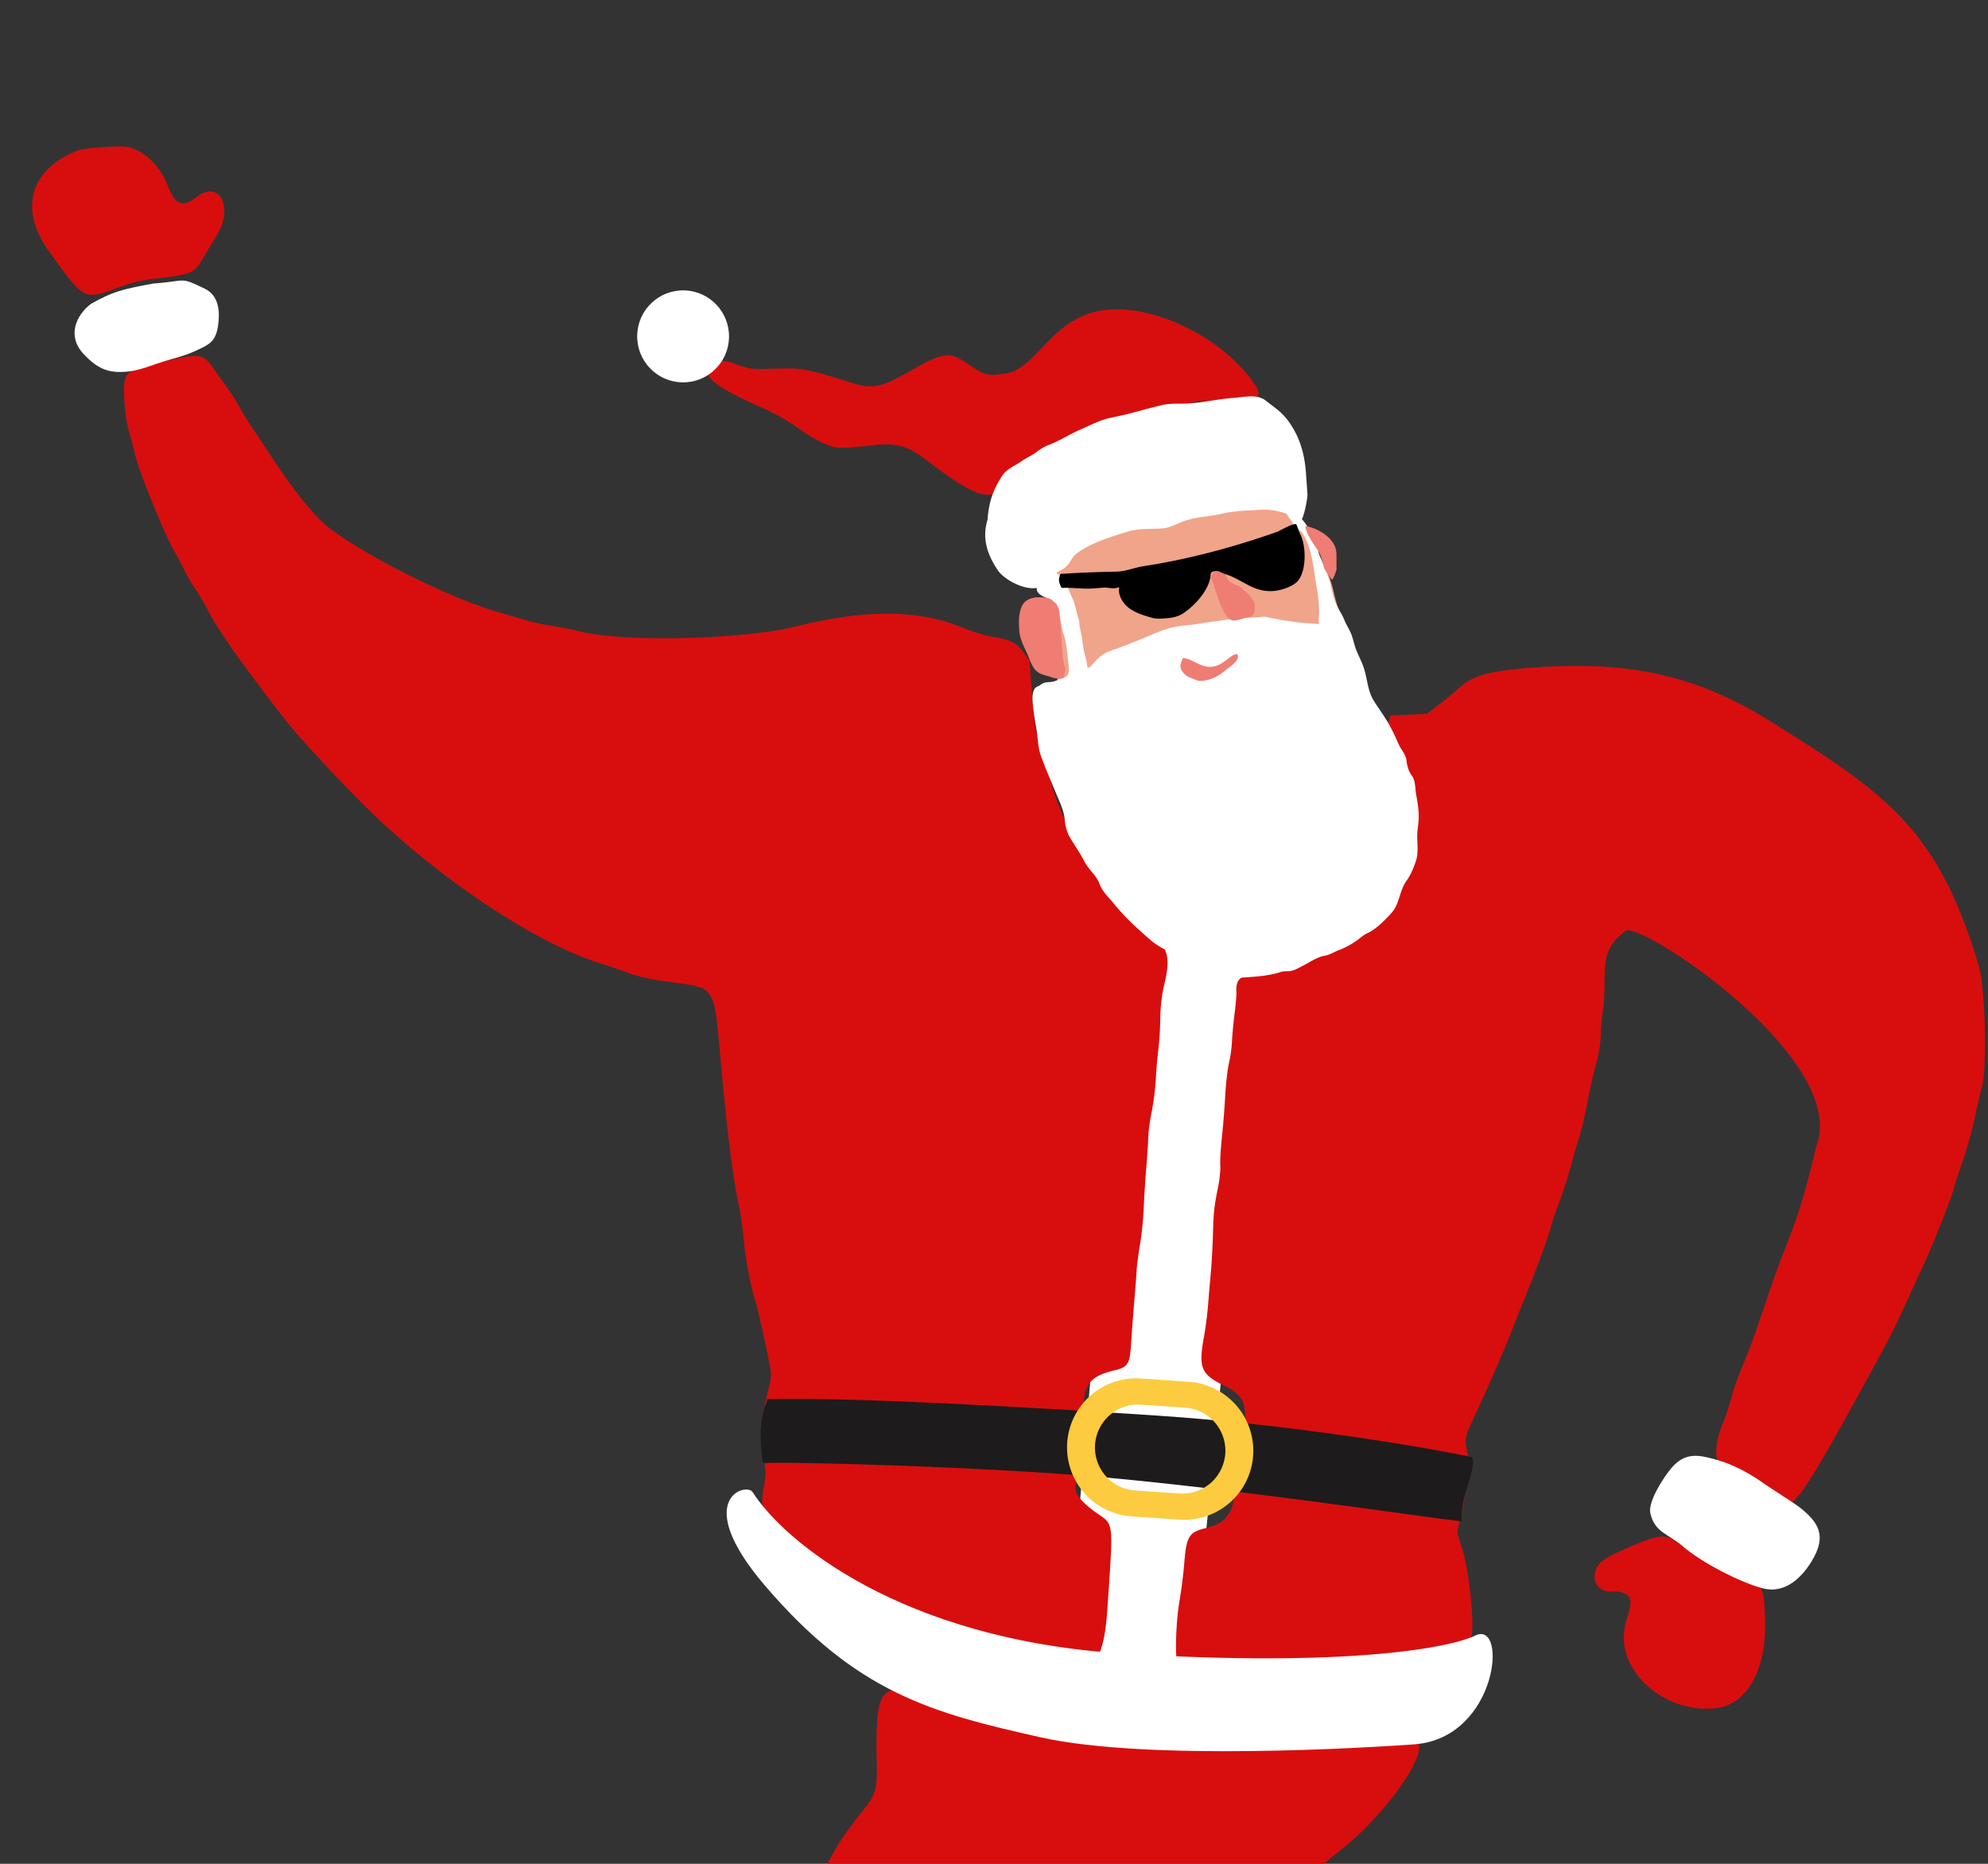 <svg fill="none" xmlns="http://www.w3.org/2000/svg" viewBox="0 0 144 135">
    <rect x="0" y="0" width="144" height="135" fill="#333333" stroke="none"/>
    <g clip-path="url(#clip0)">
        <path d="M86.4 120.692l5.062-51.271-9.517-4.197-4.68 54.836 9.136.632z" fill="#fff"/>
        <path fill-rule="evenodd" clip-rule="evenodd" d="M95.284 135.399H59.733c.762-1.541 1.415-2.555 2.567-3.994 1.185-1.48 1.252-1.696 1.203-3.919-.067-3.042.1-4.317.63-4.799.446-.406.98-.391 2.099.056a24.66 24.66 0 002.23.734c.684.187 1.754.509 2.377.717.624.207 1.8.5 2.613.65.814.15 2.212.428 3.108.617.896.19 2.124.364 2.73.388.604.023 1.478.131 1.941.239 3.155.735 6.682.804 15.09.297 4.065-.245 6.187-.328 6.303-.245.963.691-2.181 5.216-5.4 7.771-.457.362-.993.8-1.193.974a10.24 10.24 0 01-.747.514zM3.55 18.209c-2.21-3.089-1.38-5.971 2.108-7.318.47-.181 3.051-.355 3.605-.242 1.145.232 2.354 1.396 2.88 2.772.548 1.431 1.073 1.645 2.097.852 1.681-1.3 2.724.777 1.425 2.837-.276.438-.696 1.14-.933 1.558-.612 1.084-.845 1.195-3.027 1.456-1.52.181-2.077.307-3.158.712-1.006.377-1.6.6-2.123.491-.757-.159-1.369-1.016-2.874-3.118zm5.518 9.234c.194-.58.757-.834 2.872-1.297 2.596-.567 2.787-.535 3.568.605a68.02 68.02 0 001.018 1.435c.295.403.674 1.001.842 1.33.168.327.556.965.862 1.416.306.452 1.031 1.54 1.611 2.417 1.436 2.172 2.942 4.041 3.824 4.746 2.544 2.035 8.757 5.17 12.266 6.191.657.192 1.607.472 2.112.625.505.152 1.414.35 2.02.439.607.089 1.452.256 1.878.37 3.011.807 11.803.623 15.632-.327 5.114-1.27 8.871-1.256 12.079.044.726.294 1.7.598 2.165.675 1.389.228 1.781.417 2.29 1.1l.463.62.18 2.432c.159 2.131.227 2.558.545 3.436.2.551.483 1.514.629 2.14.39 1.671.836 2.866 1.586 4.258.367.68.802 1.488.966 1.795.743 1.39 2.182 3.085 3.937 4.636 2.224 1.965 2.456 2.56 1.901 4.872-.155.648-.265 1.604-.271 2.372a22.112 22.112 0 01-.132 2.194c-.066.5-.152 1.49-.19 2.199a18.94 18.94 0 01-.297 2.364c-.124.59-.235 1.408-.247 1.817-.012.409-.08 1.442-.151 2.296-.072.853-.153 2.16-.182 2.905-.03.744-.15 1.91-.267 2.59-.118.68-.229 1.526-.246 1.88a87.546 87.546 0 01-.166 2.198c-.074.854-.174 2.185-.223 2.96-.105 1.661-.214 1.844-1.249 2.089-1.723.408-2.212 1.037-2.212 2.843 0 .682-.082 1.823-.181 2.538-.394 2.819-.47 3.208-.332 3.493.038.08.094.152.164.267.158.26.72.777 1.25 1.149.366.258.627.407.804.625.465.573.346 1.619.027 6.348-.182 2.692-.617 3.898-1.428 3.96-.506.039-3.904-.504-5.14-.821-3.24-.831-4.536-1.197-5.132-1.449a23.875 23.875 0 00-1.704-.614c-.559-.178-1.171-.417-1.36-.532-.19-.115-.789-.393-1.331-.619-2.407-1.003-5.443-3.093-6.863-4.724-.49-.562-1.132-1.25-1.428-1.528-.619-.584-.746-1.252-.491-2.573.167-.865.141-1.373-.117-2.297-.227-.814-.05-2.814.4-4.533.14-.531.24-1.142.225-1.358-.036-.496-.943-4.674-1.143-5.263-.324-.956-.738-3.145-.826-4.367a23.664 23.664 0 00-.39-2.68c-.412-1.924-.822-5.214-1.279-10.257-.293-3.231-.349-4.495-1.007-5.075-.484-.426-1.292-.483-2.758-.68-1.259-.168-2.227-.382-2.934-.648a34.842 34.842 0 00-1.853-.636c-4.365-1.305-10.977-5.57-16.157-10.421-1.989-1.863-5.697-5.81-6.835-7.273-1.874-2.413-3.647-4.803-4.259-5.743l-.877-1.346a22.636 22.636 0 01-.581-1.056c-.247-.47-.63-1.108-.85-1.418-.22-.31-.56-.9-.756-1.31-.195-.41-.551-1.08-.79-1.486-.624-1.061-2.531-5.771-2.75-6.791a23.147 23.147 0 00-.437-1.67c-.323-1.037-.494-3.284-.294-3.877zm66.326-2.173c1.382-1.45 2.021-1.947 3.112-2.416 3.746-1.611 10.15 1.365 12.533 5.24.383.625-.19 1.276-1.083 1.23-.109-.005-.318-.037-.585-.078-.804-.125-2.131-.33-2.805-.125-.427.13-1.562.411-2.523.625-.96.213-2.142.528-2.623.7a19.21 19.21 0 01-1.753.514c-3.066.707-5.576 2.148-6.64 3.811-1.104 1.722-2.11 1.466-6.055-1.544-1.183-.902-2.053-1.148-3.521-.996-2.012.208-2.552.264-3.049.143-.186-.045-.365-.115-.614-.212-.471-.183-1.353-.698-1.96-1.142-.663-.487-1.7-1.073-2.604-1.473-3.495-1.544-4.478-2.354-3.801-3.136.34-.392.948-.39 2.004.007.845.317 1.038.337 2.765.287 1.974-.057 2.184-.018 5.462 1.012 1.54.483 2.187.354 4.303-.861 2.317-1.331 2.807-1.405 3.982-.605 1.294.881 1.474.947 2.391.874 1.157-.09 1.693-.415 3.064-1.855zm35.851 23.07c6.496-.462 11.494.492 16.803 3.793 8.716 5.421 12.299 7.901 15.279 17.806.487 1.621.625 7.578.206 8.92-.09.289-.316 1.252-.502 2.142-.187.89-.574 2.276-.86 3.082-.287.805-.575 1.7-.641 1.987-.145.63-1.573 4.23-2.229 5.622a284.26 284.26 0 00-1.288 2.79c-.876 1.923-1.158 2.468-3.23 6.244-3.911 7.128-4.803 8.445-5.653 8.347-.513-.059-3.538-1.812-4.269-2.474-.722-.654-.728-1.933-.016-3.628.149-.357.411-1.161.581-1.786.171-.626.529-1.645.797-2.265.488-1.129.917-2.315 1.863-5.145.278-.833.726-2.08.995-2.77 1.321-3.387 1.498-3.954 2.496-8.02 2.351-6.34-12.845-16.36-13.853-15.556-1.443 1.154-1.484 1.947-1.501 3.87-.008.81-.062 1.677-.12 1.929-.059.252-.125.987-.147 1.633a10.002 10.002 0 01-.358 2.275c-.175.605-.465 1.882-.645 2.84-.18.956-.425 2.015-.545 2.352-.119.337-.39 1.26-.6 2.053a31.993 31.993 0 01-.867 2.697c-.267.69-.539 1.491-.605 1.778-.137.598-1.039 3.068-1.832 5.015-.296.728-.734 1.83-.973 2.448-.513 1.328-1.507 3.62-2.64 6.083-.467 1.015-.68 1.423-.72 1.847-.036.39.075.794.272 1.697.062.282.033.741-.072 1.156a22.197 22.197 0 00-.331 1.669c-.086.541-.24 1.255-.343 1.588-.183.596-.18.626.205 1.786.508 1.53.934 5.605.668 6.395-.632 1.881-7.345 3.184-16.795 3.26-2.367.019-3.966-.291-4.392-.85-.291-.384-.257-3.179.063-5.051.128-.752.278-1.946.334-2.654.155-1.981.335-2.27 1.6-2.57 1.476-.35 2.009-1.132 2.108-3.093.041-.802.226-2.154.412-3.005.57-2.614.343-3.447-1.137-4.165-1.785-.866-1.97-1.299-1.545-3.635a27.39 27.39 0 00.29-2.27c.05-.656.141-1.716.2-2.356.059-.64.126-1.86.15-2.71.044-1.656.09-2.077.383-3.498.104-.503.172-1.198.15-1.546-.02-.348.032-1.248.115-2 .084-.753.191-2.094.239-2.982.047-.887.17-1.966.272-2.399a9.862 9.862 0 00.219-1.558c.017-.424.102-1.337.19-2.028.087-.692.147-1.408.134-1.591-.065-.91.324-1.245 1.552-1.335 1.717-.126 5.257-1.544 7.105-2.845 4.543-3.2 5.482-7.428 2.899-13.054-.467-1.015-.664-1.937-.518-2.416l.11-.361 1.325-.062 1.325-.062 1.286-.992c.318-.244.57-.466.798-.666 1.063-.931 1.607-1.408 5.803-1.706zm4.324 65.433c.213-.634.658-.944 2.472-1.724 2.052-.881 2.584-.942 3.384-.386 1.272.883 2.941 1.789 4.255 2.309 1.02.403 1.532.597 1.803.968.281.385.302.961.361 2.161.189 3.805-1.308 6.473-3.73 6.648-3.881.282-7.267-3.047-6.34-6.232.347-1.193.384-1.42.283-1.729-.114-.35-.662-.558-1.339-.51-.853.061-1.424-.687-1.149-1.505z" fill="#D80E0E"/>
        <path d="M11.093 20.54c-2.265.417-2.897.569-4.516 1.477-1.066.828-1.753 2.32-.511 3.636 1.064 1.129 1.856 1.386 3.185 1.261.902-.084 1.844-.505 2.702-.765.687-.209 1.356-.355 2.017-.65 1.311-.586 1.747-.756 1.87-2.34.074-.942-.157-1.838-.999-2.244-1.884-.907-1.236-.554-3.748-.376z" fill="#fff"/>
        <ellipse rx="3.328" ry="3.334" transform="matrix(0.997 -0.071 0.071 0.997 49.481 24.364)" fill="#fff"/>
        <path d="M55.103 103.682c.022-1.13.337-1.862.474-2.342 5.75-.153 18.578.551 28.253 1.197 9.674.645 19.28 2.262 22.747 2.998.273.238.073 1.021-.346 2.333-.266.833-.416 1.954-.346 2.333-4.004-.484-15.523-2.23-25.705-3.173-8.378-.776-23.088-1.179-24.914-1.049-.07-.38-.185-1.167-.163-2.297z" fill="#1D1B1B"/>
        <path fill-rule="evenodd" clip-rule="evenodd" d="M82.646 99.85a5.006 5.006 0 00-5.344 4.647 5.011 5.011 0 004.661 5.336l3.465.238a5.006 5.006 0 005.344-4.647 5.012 5.012 0 00-4.662-5.336l-3.464-.238zm0 1.893a3.116 3.116 0 00-3.326 2.893 3.12 3.12 0 002.902 3.322l3.204.221a3.118 3.118 0 003.327-2.894 3.12 3.12 0 00-2.902-3.322l-3.204-.22z" fill="#FDCB3F"/>
        <path d="M75.969 44.048c-.062-.867.003-1.725-.059-2.586-.061-.862-.089-2.296.636-1.758.22-.65.78-.807 1.279-1.318.413-.425.972-.688 1.482-.975.577-.326 1.146-.708 1.762-.956.637-.258 1.393-.279 2.062-.409.986-.192 1.98-.365 2.98-.46.667-.063 1.496-.218 2.166-.115.902.138 1.806.559 2.665.854.355.122.78.229 1.098.439.368.242.73.207 1.141.313.462.118.76.196 1.033.604.2.298.19.692.358 1.011.328.627.554 1.227 1.002 1.787.424.529.745 1.315.924 1.966.17.62.27 1.312.573 1.883.183.343.133.53.034.906v.003c-.256.965-.94 1.986-1.669 2.67-.627.59-1.365.972-2.148 1.306-.497.211-.96.485-1.47.67a104.02 104.02 0 01-3.795 1.279c-1.377.44-2.711.57-4.146.668a48.71 48.71 0 01-3.963.097c-.37-.005-.745-.017-1.104-.12-1.233-.358-2.132-1.306-2.225-2.615-.066-.93-.064-1.896-.248-2.81-.076-.373-.022-.767-.099-1.138-.084-.407-.24-.775-.27-1.196z" fill="#F0A48A"/>
        <path d="M72.589 34.468c-.657 1-.977 1.944-1.055 3.18-.414 1.31-.037 2.513.747 3.664.534.785 2.517 1.795 3.336 1.015.389-.371.66-.748 1.172-.994.402-.194.631-.463.843-.839.26-.462 1.091-.885 1.544-1.095.791-.369 1.75-.66 2.59-.911.754-.226 1.654-.156 2.438-.211.546-.04 1.07-.358 1.584-.538.892-.312 1.842-.32 2.757-.535.9-.212 1.843-.217 2.765-.282.787-.056 1.669.182 2.426.461.417.154.026.187.433.336.23.084.557-1.635.536-1.927l-.108-1.526c-.098-1.368-.433-2.598-1.262-3.746-.484-.67-1.001-.992-1.654-1.505-.637-.501-1.61-.244-2.35-.192-1.078.077-2.087.319-3.179.396-.679.048-1.291-.029-1.963.121-1.025.229-2.037.552-3.072.78-.506.111-.872.167-1.345.336-.514.184-1.028.449-1.532.666-.743.319-1.413.768-2.168 1.065a3.64 3.64 0 00-.972.536c-.35.273-.747.43-1.096.677-.504.356-1.067.538-1.415 1.068z" fill="#fff"/>
        <path fill-rule="evenodd" clip-rule="evenodd" d="M76.094 41.175c.399.276.77.573 1.048.984.14.207.23.435.32.665.054.139.109.278.175.413.152.312.244.653.322.989.025.105.055.21.086.317.062.212.124.426.14.643.013.187.057.377.101.569.036.152.071.306.091.457l.013.104c.048.368.1.77.198 1.121.071.254.15.583.169.845.018.248.355-.13.424-.211.348-.41.718-.744 1.243-.925a40.237 40.237 0 002.688-1.044 17.5 17.5 0 011.288-.51c.546-.183 1.15-.27 1.724-.32.32-.029.638-.08.956-.132.25-.04.5-.081.753-.11a24.46 24.46 0 001.513-.232c.326-.059.616-.063.945-.06.114 0 .229-.005.343-.01.127-.006.254-.012.382-.01.087.002.18-.01.275-.022.144-.019.291-.038.42-.01 1.23.27 2.453.45 3.717.503.093.004.125.009.13-.002.008-.012-.025-.048-.03-.136-.01-.133 0-.262.01-.391.008-.11.017-.22.014-.332-.015-.513-.046-1.049-.139-1.553-.06-.322-.108-.654-.157-.988-.161-1.093-.326-2.215-.89-3.144-.061-.102-.149-.16-.234-.219a.93.93 0 01-.162-.127c-.186-.197-.34-.426-.492-.653a13.444 13.444 0 00-.17-.25 14.243 14.243 0 01-.212-.31 16.91 16.91 0 00-.152-.226c.345.15.683.314 1.01.495.545.301.818.892 1.082 1.462.106.229.21.454.33.657.067.113.09.245.114.377.016.089.031.177.06.26.043.125.096.246.15.367.055.124.11.249.154.377.058.174.131.346.204.519.115.273.23.547.292.828l.004.017c.114.518.23 1.047.434 1.537.08.19.184.367.288.545.114.194.227.387.307.596.072.186.163.356.256.528.106.197.212.396.291.622.051.146.092.296.133.445.047.171.093.343.155.509.079.21.172.414.265.618.128.28.256.562.345.859.081.27.136.533.19.791.11.532.216 1.045.543 1.56.129.201.261.397.394.592.194.287.388.573.568.878.312.527.545 1.038.793 1.598.067.153.155.292.242.429.154.242.305.48.333.78.032.336.165.8.379 1.068.197.245.236.637.271.99.013.13.026.256.046.367.097.535.193 1.124.189 1.669a5.762 5.762 0 01-.055.652c-.019.162-.039.323-.048.483-.013.23-.004.464.005.7.017.454.035.912-.111 1.34-.17.499-.369 1.002-.682 1.43-.227.312-.364.73-.489 1.11-.025.077-.049.152-.074.224-.162.477-.266.72-.619 1.098-.489.523-1.014 1.065-1.675 1.37-.173.08-.313.19-.459.305l-.121.095a5.905 5.905 0 01-1.499.833c-.11.042-.222.095-.336.15-.211.1-.427.204-.646.238-.4.063-.815.298-1.203.517-.15.085-.295.168-.435.237a8.654 8.654 0 00-.168.087c-.206.108-.412.217-.643.259-.1.018-.207.021-.313.025-.147.004-.295.008-.428.052-.83.272-1.667.33-2.526.389l-.24.016c-.211.015-.403-.065-.595-.146l-.144-.059a11.032 11.032 0 00-1.758-.543l-.244-.049c-.61-.123-1.08-.217-1.658-.575-.272-.17-.559-.317-.845-.464-.494-.254-.988-.507-1.407-.872-.926-.804-1.82-1.605-2.594-2.562-.106-.13-.218-.257-.33-.383-.312-.349-.623-.696-.782-1.137-.118-.33-.353-.615-.587-.9-.188-.229-.376-.458-.503-.709-.198-.39-.427-.75-.656-1.11a22.221 22.221 0 01-.395-.635c-.22-.371-.343-.844-.378-1.267-.048-.578-.247-1.039-.464-1.543-.055-.127-.111-.257-.166-.392-.111-.273-.226-.545-.341-.818-.27-.64-.54-1.28-.766-1.929-.14-.398-.182-.803-.225-1.21-.021-.206-.043-.413-.077-.62l-.06-.362c-.112-.657-.224-1.314-.238-1.983-.004-.177.05-.496.15-.645a.544.544 0 01.259-.192c.06-.027.12-.055.173-.099.2-.169.439-.185.694-.203.015 0 .03-.002.044-.003.22-.015.432-.107.644-.198.127-.055.253-.11.381-.147.387-.116.3-.714.237-1.149a4.098 4.098 0 01-.035-.279c-.042-.584-.113-1.153-.3-1.713a4.166 4.166 0 01-.132-.572c-.039-.208-.077-.415-.148-.61-.042-.117-.044-.26-.046-.396-.001-.056-.002-.112-.005-.164a.495.495 0 00-.072-.21c-.022-.042-.044-.085-.06-.139-.042-.139-.202-.205-.357-.27-.095-.039-.188-.077-.25-.131-.089-.077-.199-.128-.311-.18a1.46 1.46 0 01-.327-.186c-.23-.187-.231-.305-.235-.537a3.91 3.91 0 00-.009-.218c.232-.016.331-.251.433-.494.09-.215.184-.436.374-.515.052-.022.124-.063.204-.115z" fill="#fff"/>
        <path d="M73.972 44.023c.267-.74 1.04-.819 1.74-.733.481-.034 1.006.639 1.042 1.144l.154 2.17c.048.667.068 1.184.254 1.809.053.18-.084.409-.081.614.002.204-.72.104-.828.06-.36-.15-.746-.167-1.082-.405-.308-.218-.484-.636-.617-.982-.237-.613-.67-1.31-.716-1.969-.044-.614-.074-1.13.134-1.708zM96.796 39.995c-.072-1.011-1.36-1.767-2.247-1.892.024.343.24.704.405.997.164.29.338.514.522.793.236.357.319.786.424 1.2.049.194.224.38.323.546.042.072.177.28.233.33.113.098.366-.705.36-.789-.027-.384.01-.777-.02-1.185zM87.709 48.3c-.736.052-1.311-.578-2.023-.64-.168.408-.33.695.084 1.135.124.13.355.27.523.316.188.053.376.189.568.2.683.043 1.385-.311 1.896-.755.268-.234.923-.605.916-1.015-.006-.405-.559.056-.687.152-.412.313-.737.569-1.277.607zM89.94 44.832c-.553.16-.823.207-1.152-.303-.581-.9-.66-1.749-1.08-2.707a1.18 1.18 0 01.316-.497c.057-.052.307-.228.386-.11a.23.23 0 00.149.092c.033.007.07.145.1.178.163.181.218.458.415.629.153.133.362.222.555.297.285.111.455.347.684.532.138.111.283.297.388.442.238.331.217.527.164.887-.066.445-.465.426-.926.56z" fill="#EF7D73"/>
        <path d="M76.727 41.828c.108-.341.084-.252.367-.272 1.319-.094 2.76-.129 3.796-.153.652-.016 1.326-.301 1.968-.398 3.175-.481 6.515-1.378 9.541-2.444.442-.155 1.003-.569 1.47-.602.052-.004.258.635.29.69.465.809.526 2.86-.272 3.551-.377.327-1.124.567-1.612.606-1.506.122-2.228-.826-3.57-1.239-.232-.07-.386-.227-.647-.209-.165.012-.357.064-.365.249-.045 1.07-1.147 2.274-2.015 2.834-.322.207-.731.307-1.108.334-.369.026-.78.075-1.139-.029-.929-.27-1.863-.558-2.265-1.477a1.37 1.37 0 01-.119-.502c-.002-.088.069-.288-.075-.213-.254.133-.722-.01-1.004.01l-.894.064c-.63.045-1.506-.086-2.161-.04-.145-.167-.247-.568-.186-.76z" fill="#000"/>
        <path d="M127.837 107.502c.285.203 2.146 1.392 2.425 1.607 1.432 1.105 2.142 2.093.927 4.038-.885 1.417-2.092 2.248-3.449 1.912-1.645-.407-4.528-1.913-5.817-3.032-1.096-.952-2.05-1.001-2.38-2.412-.197-.84.974-2.644 1.556-3.317 1.016-1.173 2.045-.9 3.315-.539 1.203.342 2.412 1.018 3.423 1.743zM81.342 119.77c-16.153-1.006-24.612-8.21-26.822-11.686-.437-.739-4.5.448.863 6.735 6.704 7.859 12.182 9.265 19.988 11.018 7.807 1.753 23.953.733 27.053.512 6.074-.432 6.826-9.043 4.433-7.881-1.857.901-9.362 2.307-25.515 1.302z" fill="#fff"/>
    </g>
    <defs>
        <clipPath id="clip0">
            <path fill="#fff" d="M0 0h144v135H0z"/>
        </clipPath>
    </defs>
</svg>
